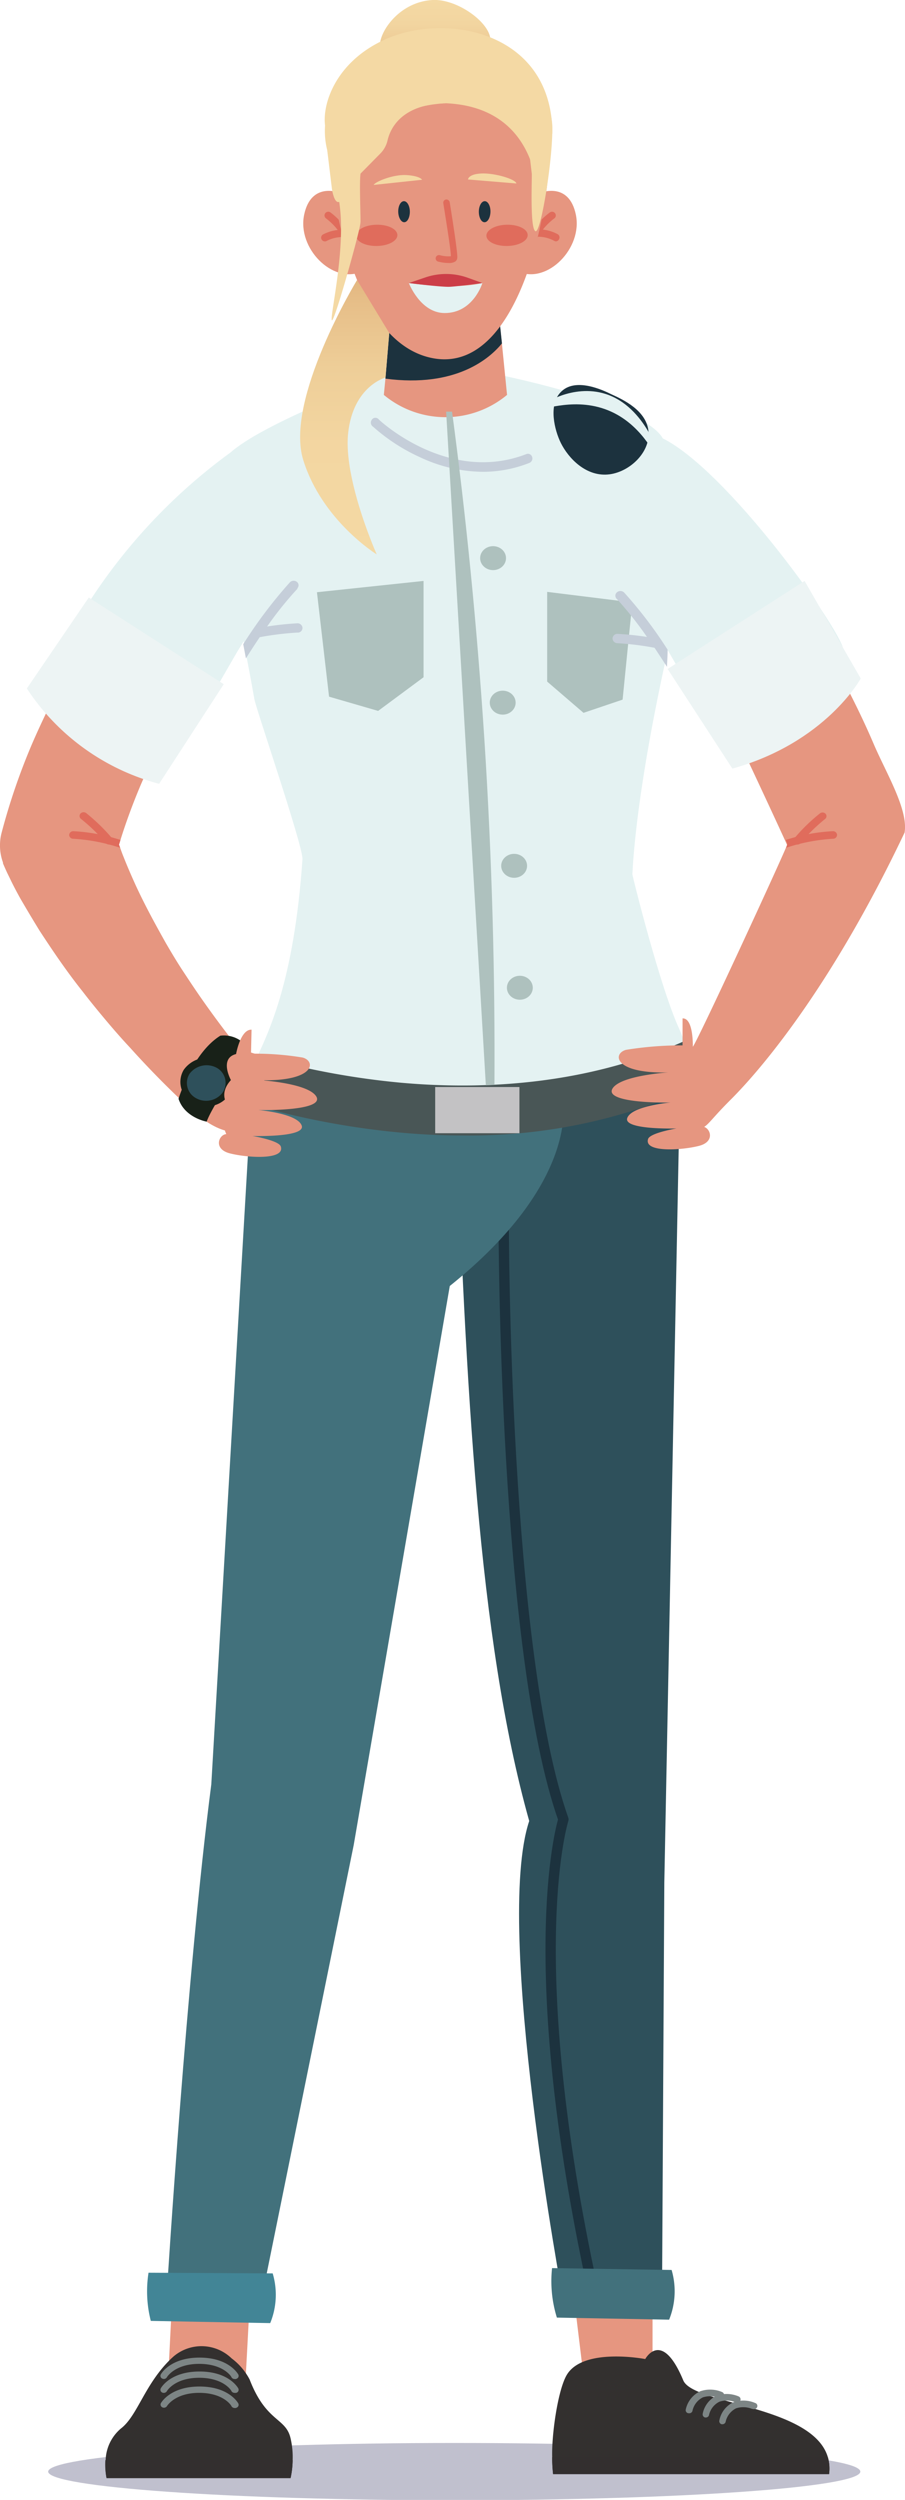 <svg xmlns="http://www.w3.org/2000/svg" xmlns:xlink="http://www.w3.org/1999/xlink" viewBox="0 0 131.49 363.11"><defs><style>.cls-1{fill:url(#linear-gradient);}.cls-2{fill:#c0c0ce;}.cls-3{fill:#e4f2f2;}.cls-4{fill:#e69680;}.cls-5{fill:#2e505b;}.cls-6{fill:none;stroke:#1c323e;stroke-linecap:round;stroke-linejoin:round;stroke-width:1.5px;}.cls-7{fill:#42717c;}.cls-8{fill:#33302f;}.cls-9{fill:#7d8585;}.cls-10{fill:#332f2f;}.cls-11{fill:#428596;}.cls-12{fill:#c5ced9;}.cls-13{fill:#e06c5c;}.cls-14{fill:#1c323e;}.cls-15{fill:#f4d9a4;}.cls-16{fill:#495656;}.cls-17{fill:#182118;}.cls-18{fill:#edf4f4;}.cls-19{fill:#aec1be;}.cls-20{fill:#cc3e48;}.cls-21{fill:url(#linear-gradient-2);}.cls-22{fill:#c3c2c4;}</style><linearGradient id="linear-gradient" x1="63.23" x2="63.23" y2="9.86" gradientUnits="userSpaceOnUse"><stop offset="0" stop-color="#f4d9a4"/><stop offset="0.35" stop-color="#f2d5a0"/><stop offset="0.67" stop-color="#edca95"/><stop offset="0.99" stop-color="#e3b882"/><stop offset="1" stop-color="#e3b781"/></linearGradient><linearGradient id="linear-gradient-2" x1="50.08" y1="80.53" x2="50.08" y2="40.67" gradientUnits="userSpaceOnUse"><stop offset="0" stop-color="#f4d9a4"/><stop offset="0.4" stop-color="#f3d6a1"/><stop offset="0.68" stop-color="#eece98"/><stop offset="0.91" stop-color="#e7bf89"/><stop offset="1" stop-color="#e3b781"/></linearGradient></defs><g id="Layer_2" data-name="Layer 2"><g id="Layer_1-2" data-name="Layer 1"><path class="cls-1" d="M62.83,0c3.53-.2,8.24,3.17,8.42,5.68.14,1.87-1.54,2.26-3.32,3C62.12,11.22,55,9.25,55.2,6.41,55.37,4.2,58.26.26,62.83,0Z"/><g id="Layer_2-2" data-name="Layer 2"><g id="OBJECTS"><path class="cls-2" d="M125,359c0,2.3-26.41,4.16-59,4.16S7,361.25,7,359s26.42-4.16,59-4.16S125,356.66,125,359Z"/><path class="cls-3" d="M94.16,165.44c-9.87,12.88-43.68,13.48-53.37,1.09-12.12-12.67.66-5.39,3.16-41.8-.14-2.53-6.79-21.88-7-23.22-.13-.73-.26-1.48-.4-2.23-.22-1.19-.44-2.41-.68-3.63l-.39-2.06c-2.38-12.49-4.82-25.5-1.74-28.08,5.63-4.69,23.46-11.12,23.46-11.12l16,.2s2,.41,4.92,1.14c6.3,1.59,16.6,4.67,18.26,8.1s1.19,17.32.67,30.5C92.51,114.71,92,124.76,91.88,127c0,.18,4,16.42,6.87,22.59C101.89,156.37,96.32,162.62,94.16,165.44Z"/><path class="cls-4" d="M83.44,334.09l1.37,11.27a14.56,14.56,0,0,0,10-1.5V332.61S85.39,331.74,83.44,334.09Z"/><path class="cls-5" d="M98.75,159.72,96.52,273.43l-.33,59.81L81.81,334s-10.09-54-4.92-69.5C69.44,238,67.69,200.76,66.2,160.73Z"/><path class="cls-6" d="M73.19,178.08s0,61.72,8.67,86.19c0,0-6.07,19,3.75,65.83"/><path class="cls-7" d="M97.58,329.71a11,11,0,0,1-.36,7.22l-16.31-.3a17.86,17.86,0,0,1-.7-7.19Z"/><path class="cls-8" d="M80.23,356.9a20.68,20.68,0,0,0,.13,2.46h40.1a6,6,0,0,0-.18-2.46c-2.2-7.48-19.5-7.64-21-11.14-3.14-7.56-5.53-3.11-5.53-3.11S84.68,340.9,82.32,345C81.05,347.21,80.13,353.61,80.23,356.9Z"/><path class="cls-9" d="M105,352.12h-.14a.46.46,0,0,1-.34-.57,3.7,3.7,0,0,1,2-2.61,4.37,4.37,0,0,1,3.2.09.45.45,0,0,1,.29.6.5.5,0,0,1-.64.27l-.08,0h0a3.4,3.4,0,0,0-2.35-.09,2.89,2.89,0,0,0-1.52,2A.5.5,0,0,1,105,352.12Z"/><path class="cls-9" d="M102.59,351.14h-.14a.46.46,0,0,1-.35-.55h0a3.71,3.71,0,0,1,2-2.62,4.47,4.47,0,0,1,3.2.1.47.47,0,0,1,.26.63.54.54,0,0,1-.69.24h0a3.29,3.29,0,0,0-2.35-.09,2.85,2.85,0,0,0-1.52,2A.48.48,0,0,1,102.59,351.14Z"/><path class="cls-9" d="M100.08,350.52H100a.45.45,0,0,1-.36-.56h0a3.81,3.81,0,0,1,2.07-2.62,4.42,4.42,0,0,1,3.2.1.46.46,0,0,1,.25.63.53.53,0,0,1-.69.24h0a3.42,3.42,0,0,0-2.36-.09,2.86,2.86,0,0,0-1.51,2A.48.48,0,0,1,100.08,350.52Z"/><path class="cls-10" d="M80.23,356.9a20.68,20.68,0,0,0,.13,2.46h40.1a6,6,0,0,0-.18-2.46Z"/><path class="cls-4" d="M25,334.09l-.58,11.57s6.57,2.8,11.26,0l.7-13.07S27,331.74,25,334.09Z"/><path class="cls-7" d="M81.76,159.87s2.58,11.69-16.41,26.92L51.39,268l-13,64-14.08-.07s2.82-45.27,6.39-72.75l5.73-98.41Z"/><path class="cls-8" d="M15.48,359.94H42.22a12.74,12.74,0,0,0,.3-2.61,12,12,0,0,0-.3-3.16c-.69-3.05-3.53-2.29-5.95-8.55a9.07,9.07,0,0,0-2.62-3.07,6.28,6.28,0,0,0-8.42-.29l-.32.29c-3.88,3.69-4.9,8.3-7.33,10.18a6.25,6.25,0,0,0-2.23,4.61A9.86,9.86,0,0,0,15.48,359.94Z"/><path class="cls-9" d="M34.08,349.76a.53.53,0,0,1-.45-.26c0-.07-1.14-1.94-4.69-1.94s-4.69,1.93-4.69,1.94a.53.53,0,0,1-.69.15.45.45,0,0,1-.2-.56c.05-.1,1.38-2.45,5.63-2.45s5.57,2.35,5.63,2.45a.44.44,0,0,1-.22.61A.45.45,0,0,1,34.08,349.76Z"/><path class="cls-9" d="M34.08,347.56a.51.51,0,0,1-.45-.25c0-.07-1.14-1.94-4.69-1.94s-4.69,1.92-4.69,1.94a.53.53,0,0,1-.67.21.44.44,0,0,1-.22-.61h0c.05-.11,1.38-2.45,5.63-2.45s5.57,2.34,5.63,2.45a.45.45,0,0,1-.22.62A.58.58,0,0,1,34.08,347.56Z"/><path class="cls-9" d="M34.08,345.55a.51.51,0,0,1-.45-.26c0-.07-1.14-1.94-4.69-1.94s-4.69,1.93-4.69,1.94a.51.51,0,0,1-.67.2.43.43,0,0,1-.22-.6h0c.05-.1,1.38-2.45,5.63-2.45s5.57,2.35,5.63,2.45a.44.44,0,0,1-.22.61A.45.45,0,0,1,34.08,345.55Z"/><path class="cls-10" d="M15.48,359.94H42.22a12.74,12.74,0,0,0,.3-2.61H15.31A10,10,0,0,0,15.48,359.94Z"/><path class="cls-11" d="M39.62,330.21a10.86,10.86,0,0,1-.36,7.22l-17.35-.32a17.36,17.36,0,0,1-.33-7Z"/><path class="cls-12" d="M43.23,85.5A51.4,51.4,0,0,0,38.81,91c-.38.53-.73,1-1.08,1.56-.73,1.08-1.4,2.12-2,3.07l-.39-2.06a66.39,66.39,0,0,1,6.79-9,.77.77,0,0,1,1-.06.63.63,0,0,1,.07.94Z"/><path class="cls-12" d="M70.2,68.53A21.75,21.75,0,0,1,61,66.4,26.89,26.89,0,0,1,54.23,62,.71.71,0,0,1,54,61a.62.62,0,0,1,.89-.21.85.85,0,0,1,.17.16c.09.1,10.05,9.42,21.43,5a.63.63,0,0,1,.82.41.69.69,0,0,1-.38.87h0A18.32,18.32,0,0,1,70.2,68.53Z"/><path class="cls-12" d="M37.53,92.58a.7.7,0,0,1-.76-.63.68.68,0,0,1,.61-.7,44,44,0,0,1,5.73-.71.73.73,0,0,1,.83.57.67.67,0,0,1-.6.77H43.2a44.34,44.34,0,0,0-5.51.68Z"/><path class="cls-4" d="M49.35,28s-4.14-1.68-5.16,3.19,4.1,10,8.2,8.32C52.39,39.52,51.43,30.07,49.35,28Z"/><path class="cls-13" d="M51.32,37.74a.54.54,0,0,1-.52-.45,9,9,0,0,0-3.41-5.55.54.54,0,0,1-.15-.75.55.55,0,0,1,.75-.15h0a10,10,0,0,1,3.88,6.22.56.56,0,0,1-.44.63Z"/><path class="cls-13" d="M47.16,35.06a.54.54,0,0,1-.5-.58.56.56,0,0,1,.26-.42,6.12,6.12,0,0,1,3.25-.68.54.54,0,0,1-.2,1.06,4.91,4.91,0,0,0-2.55.58A.46.46,0,0,1,47.16,35.06Z"/><path class="cls-4" d="M78.55,28s4.12-1.68,5.12,3.19-4.1,10-8.2,8.32C75.51,39.52,76.47,30.07,78.55,28Z"/><path class="cls-13" d="M76.58,37.74a.54.54,0,0,0,.52-.45,9,9,0,0,1,3.41-5.55.53.53,0,0,0,.15-.75.55.55,0,0,0-.75-.15h0A10,10,0,0,0,76,37.06a.56.56,0,0,0,.44.63Z"/><path class="cls-13" d="M80.74,35.06a.52.52,0,0,0,.47-.29A.54.54,0,0,0,81,34h0a6.1,6.1,0,0,0-3.25-.68.55.55,0,0,0-.46.61.53.53,0,0,0,.61.46h.05a4.91,4.91,0,0,1,2.55.58A.58.58,0,0,0,80.74,35.06Z"/><path class="cls-4" d="M73.67,57.36a14,14,0,0,1-17.9,0L56,55l1-12.06H72.21l.72,7Z"/><path class="cls-14" d="M72.93,49.88C71.2,52,66.32,56.36,56,55l1-12.06h15.2Z"/><path class="cls-4" d="M79.18,29c-.18,1.24-.41,2.56-.7,3.9-.36,1.7-.81,3.44-1.35,5.15C74.59,46.08,70,53.48,62.75,52c-6-1.22-9.69-7.47-11.89-14.08-.57-1.7-1-3.43-1.44-5.1-.25-1.08-.46-2.08-.65-3.08-.46-2.45-.75-4.63-.92-6.25A5.23,5.23,0,0,1,50,18.65c12.13-8.58,28.36-2.93,29.47,2A28.51,28.51,0,0,1,79.18,29Z"/><path class="cls-15" d="M68,26.07s0-.77,1.92-.87,5,.82,5.11,1.45Z"/><path class="cls-15" d="M61.33,26.11s-.28-.55-2.25-.68-4.64,1-4.78,1.43Z"/><path class="cls-15" d="M80.24,19.44l-3.58.84.89-2A22.94,22.94,0,0,0,64.27,15c-8.14.45-12.73,3.35-12.73,3.35l1,1.91-5.29-1.87c-.5-3.19,1.46-9.29,8.48-12.56,8.54-4,23.43-1.56,24.47,12.07A10.5,10.5,0,0,1,80.24,19.44Z"/><path class="cls-13" d="M57.74,34.15c0,.85-1.33,1.56-3,1.58s-3-.65-3-1.5,1.33-1.57,3-1.59S57.73,33.29,57.74,34.15Z"/><path class="cls-13" d="M76.67,34.15c0,.85-1.33,1.56-3,1.58s-3-.65-3-1.5,1.33-1.57,3-1.59S76.67,33.29,76.67,34.15Z"/><path class="cls-3" d="M59.4,41.11s6.51,1,10.69,0c0,0-1.31,4.36-5.48,4.36C61.07,45.47,59.4,41.11,59.4,41.11Z"/><path class="cls-14" d="M59.55,30.74c0,.84-.35,1.53-.81,1.54s-.86-.67-.88-1.51.35-1.54.82-1.55S59.54,29.89,59.55,30.74Z"/><path class="cls-14" d="M69.57,30.74c0,.84.35,1.53.82,1.54s.85-.67.87-1.51-.35-1.54-.82-1.55S69.58,29.89,69.57,30.74Z"/><path class="cls-13" d="M65.16,38.2A6.3,6.3,0,0,1,63.67,38a.48.48,0,1,1,.22-.94h0a4.68,4.68,0,0,0,1.62.16c0-.8-.58-4.45-1.1-7.69a.47.47,0,0,1,.37-.55h0a.49.49,0,0,1,.56.4c.28,1.73,1.19,7.43,1.1,8.09a.71.71,0,0,1-.33.54A1.71,1.71,0,0,1,65.16,38.2Z"/><path class="cls-16" d="M100.47,158.12a79.62,79.62,0,0,1-33.22,6.81c-3.09,0-6.18-.15-9.25-.44a115.89,115.89,0,0,1-19.79-3.62c0-2.41.12-4.83.19-7.25a113.76,113.76,0,0,0,19.7,3.63c11.6,1.06,27.26.52,42.15-6.41C100.4,153.29,100.4,155.71,100.47,158.12Z"/><path class="cls-4" d="M131.43,120.93c.55-3.32-2.63-8.57-4.42-12.71-1.6-3.76-3.41-7.4-5.32-10.92l-.5-.92c-2.1-3.81-4.29-7.5-6.57-11.13s-4.52-7.18-6.79-10.71a8.55,8.55,0,0,0-6.67-3.82c-3,3.9-3,13.22-2.55,19.33,2.61,4.13,15.68,32.45,15.74,32.67s-12.82,28.17-13.69,29.33l-.19,12.36c2.67-.78,1.78-.78,5.7-4.69C111.39,154.5,121.34,142.21,131.43,120.93Z"/><path class="cls-3" d="M105.09,108.39l-8-13.83s-2.74-5.67-3.85-8.88c-2.35-6.78-1.88-9-.24-15.69.27-1.06,2.26-6.1,3.29-6.32,9.19,4.6,24.58,26,26.13,30.24C122.49,93.91,116.86,104.68,105.09,108.39Z"/><path class="cls-13" d="M121.62,121.29a.58.58,0,0,1-.6.54,26.74,26.74,0,0,0-6.81,1.31c.06-.15.11-.3.16-.46s-.13-.45-.2-.68a26.48,26.48,0,0,1,6.85-1.27A.58.58,0,0,1,121.62,121.29Z"/><path class="cls-13" d="M115.82,122.67a.83.83,0,0,1-.28-.08.52.52,0,0,1-.19-.75h0a25.53,25.53,0,0,1,3.75-3.67.61.61,0,0,1,.82,0l0,0a.51.51,0,0,1,0,.75l0,0a26.64,26.64,0,0,0-3.53,3.43A.6.6,0,0,1,115.82,122.67Z"/><path class="cls-4" d="M97.43,160.14s-5.63.48-6.29,2.24,7.14,1.53,7.14,1.53-3.84.64-4.12,1.53c-.63,2,4.89,1.64,7.39,1s1.59-2.75.53-2.8c0,0,1.24-2.48-.37-4,0,0,1.67-1.67-.3-3.85,0,0,1.74-3.16-.75-3.78,0,0,.12-4.16-1.49-4.09v3.92a50.17,50.17,0,0,0-8.22.65c-2,.56-1.72,3.48,6.15,3.28,0,0-6.57.4-8,2.19S93.2,160.2,97.43,160.14Z"/><path class="cls-4" d="M20.45,114c.86-2,1.88-4.16,3-6.31.81-1.62,1.62-3.23,2.41-4.75C28.05,98.59,30.43,94.13,33,90c.42-6.1.48-15.43-2.56-19.33a8.57,8.57,0,0,0-6.67,3.82C21.54,78,19.26,81.58,17,85.21s-4.44,7.32-6.57,11.13l-.51.92c-1.87,3.49-3.7,7.16-5.32,10.92A93.6,93.6,0,0,0,.24,120.93h0a7.31,7.31,0,0,0,.13,4.17l.06.17v.12l.08.2.17.39.31.69c.22.46.43.87.64,1.32.43.87.86,1.68,1.31,2.49q1.41,2.43,2.82,4.72c2,3.06,4,6,6.25,8.82,1.09,1.42,2.23,2.81,3.38,4.18s2.32,2.71,3.53,4q3.6,4,7.45,7.65a6.09,6.09,0,0,0,8.16.34,5.09,5.09,0,0,0,.62-7.31h0q-3.09-3.85-5.88-7.84c-.93-1.33-1.82-2.68-2.69-4s-1.71-2.73-2.51-4.11c-1.55-2.76-3.06-5.53-4.37-8.38-.64-1.41-1.25-2.82-1.8-4.22-.16-.39-.3-.79-.44-1.18l-.17-.46c.08-.23.14-.45.21-.68C18.34,119.32,19.33,116.65,20.45,114Z"/><path class="cls-3" d="M26.53,108.39l8-13.83s3.61-5.52,3.85-8.88a47.37,47.37,0,0,0,.13-8.58c-.33-2.91-1.1-3.57-1.53-6.42a23.67,23.67,0,0,1,.06-7.4A81.69,81.69,0,0,0,9.18,93.91S14.81,104.68,26.53,108.39Z"/><path class="cls-13" d="M10.05,121.29a.58.58,0,0,0,.6.54,26.66,26.66,0,0,1,6.81,1.31l-.17-.46c.08-.23.14-.45.21-.68a26.55,26.55,0,0,0-6.86-1.27A.58.58,0,0,0,10.05,121.29Z"/><path class="cls-13" d="M15.86,122.67a.57.57,0,0,0,.56-.59.56.56,0,0,0-.1-.28,27.2,27.2,0,0,0-3.76-3.67.63.63,0,0,0-.83,0,.53.53,0,0,0,0,.78.27.27,0,0,0,.08.07,25.48,25.48,0,0,1,3.53,3.43A.6.6,0,0,0,15.86,122.67Z"/><path class="cls-4" d="M38.73,156.21l-3.82,8.12c-4.15.83-9.12-5.23-9.12-5.23a9.74,9.74,0,0,1,5.91-7.74l5.81,1.85a2.05,2.05,0,0,1,1.4,2.64,2.59,2.59,0,0,1-.14.29Z"/><path class="cls-17" d="M25.94,159.6s2-6.64,6.08-9.17a4.26,4.26,0,0,1,4.25,2.19s-5.47,8-6.24,10.3C30,162.92,26.82,162.34,25.94,159.6Z"/><path class="cls-17" d="M32.25,154.2a3.41,3.41,0,0,1,.91,5,4,4,0,0,1-5.34.84,3.4,3.4,0,0,1-1.11-4.67A4.22,4.22,0,0,1,32.25,154.2Z"/><path class="cls-5" d="M31.58,155.15a2.5,2.5,0,0,1,.69,3.64,3,3,0,0,1-3.92.64,2.5,2.5,0,0,1-.82-3.45A3.09,3.09,0,0,1,31.58,155.15Z"/><path class="cls-4" d="M37.53,161.23s5.63.47,6.3,2.24S36.68,165,36.68,165s3.85.64,4.12,1.53c.64,2-4.89,1.64-7.39,1s-1.59-2.75-.53-2.8c0,0-1.23-2.48.37-4,0,0-1.68-1.67.3-3.85,0,0-1.74-3.16.75-3.78,0,0,.63-3.61,2.25-3.54l-.08,3.49a41.66,41.66,0,0,1,7.51.56c2,.56,1.72,3.49-6.15,3.29,0,0,6.52.39,8,2.19S41.74,161.29,37.53,161.23Z"/><path class="cls-18" d="M23.12,113.85l9.39-14.47L12.9,86.79,3.9,100A33.12,33.12,0,0,0,23.12,113.85Z"/><path class="cls-18" d="M106.41,111.64,97,97.17l19.9-12.79,8.16,14.17S120,107.85,106.41,111.64Z"/><path class="cls-19" d="M64.82,59.79h.86c2,14.94,3.6,30.8,4.69,47.51,1.14,17.67,1.56,34.47,1.47,50.28l-1.25.06Q67.69,108.73,64.82,59.79Z"/><ellipse class="cls-19" cx="71.64" cy="81.07" rx="1.88" ry="1.74"/><ellipse class="cls-19" cx="73.04" cy="102.06" rx="1.88" ry="1.74"/><ellipse class="cls-19" cx="74.7" cy="125.76" rx="1.88" ry="1.74"/><ellipse class="cls-19" cx="75.53" cy="143.47" rx="1.88" ry="1.74"/><polyline class="cls-19" points="46.05 86.02 61.54 84.38 61.54 98.37 54.94 103.26 47.81 101.19"/><polyline class="cls-19" points="91.87 87.5 79.5 85.97 79.5 99 84.78 103.54 90.46 101.62"/><path class="cls-12" d="M95.15,94.1a42.52,42.52,0,0,0-5.51-.68A.71.71,0,0,1,89,92.7a.7.7,0,0,1,.76-.63h0a44,44,0,0,1,5.73.7.68.68,0,0,1,.56.8A.75.75,0,0,1,95.15,94.1Z"/><path class="cls-12" d="M97,94.37c0,.87-.06,1.66-.09,2.49-.56-.87-1.17-1.81-1.81-2.77-.35-.52-.72-1-1.09-1.56A51.67,51.67,0,0,0,89.62,87a.64.64,0,0,1,.06-1h0a.77.77,0,0,1,1,.06h0A62.48,62.48,0,0,1,97,94.37Z"/><path class="cls-14" d="M81.43,57c-1.74,1.84-.89,5.43.06,7.35,1.09,2.19,3.69,5,7.11,4.54,2.94-.41,5.79-3.15,5.63-6.06-.15-3.17-3.75-4.81-5.4-5.56C87.56,56.64,83.51,54.74,81.43,57Z"/><path class="cls-3" d="M78.71,59.21c-.11-.52,4.56-3.48,9.24-2,5.84,1.82,8.1,9.4,7.82,9.6s-2.08-4.78-6.93-7C83.75,57.47,78.82,59.74,78.71,59.21Z"/><path class="cls-15" d="M64.89,15s-11.16,0-13.49,9.2-3.17,3.27-3.17,3.27l-.68-5.6,3.54-7.6,26.18-.88,2.22,7.31-1.34,8.57S78.69,15.68,64.89,15Z"/><path class="cls-20" d="M59.4,41.11l2.39-.81a9.32,9.32,0,0,1,6.19.05l2.11.76s-4,.55-4.92.55C63.68,41.66,59.4,41.11,59.4,41.11Z"/><path class="cls-15" d="M80.24,19.44c-.12,4.92-1.7,14.52-2.45,14.14s-.52-6.48-.52-8.31l-.59-5,.89-2A22.93,22.93,0,0,0,64.3,15c-6.11.34-7.62,3.75-8,5.43a4,4,0,0,1-1.06,1.89l-2.86,2.9c-.17,1.32,0,5.45,0,6.72a3.17,3.17,0,0,1-.06.75c-.41,2.25-3.72,14-4.09,13.84s1.64-8.54,1.28-15c-.24-4.36-1.75-8.4-1.79-9.09a11.42,11.42,0,0,1-.5-4.07c.21-3.46,1.94-8.28,9-11.55,8.55-4,22.55-1.48,24,11.06A13.57,13.57,0,0,1,80.24,19.44Z"/><path class="cls-21" d="M51.88,40.67S41.32,58,44.06,66.82,54.74,80.53,54.74,80.53s-.5-1.11-1.15-2.84c-1.4-3.71-3.52-10.28-3-14.85.76-6.78,5.42-8,5.42-8l.55-6.46Z"/><rect class="cls-22" x="63.23" y="157.89" width="12.24" height="6.71"/></g></g></g></g></svg>
